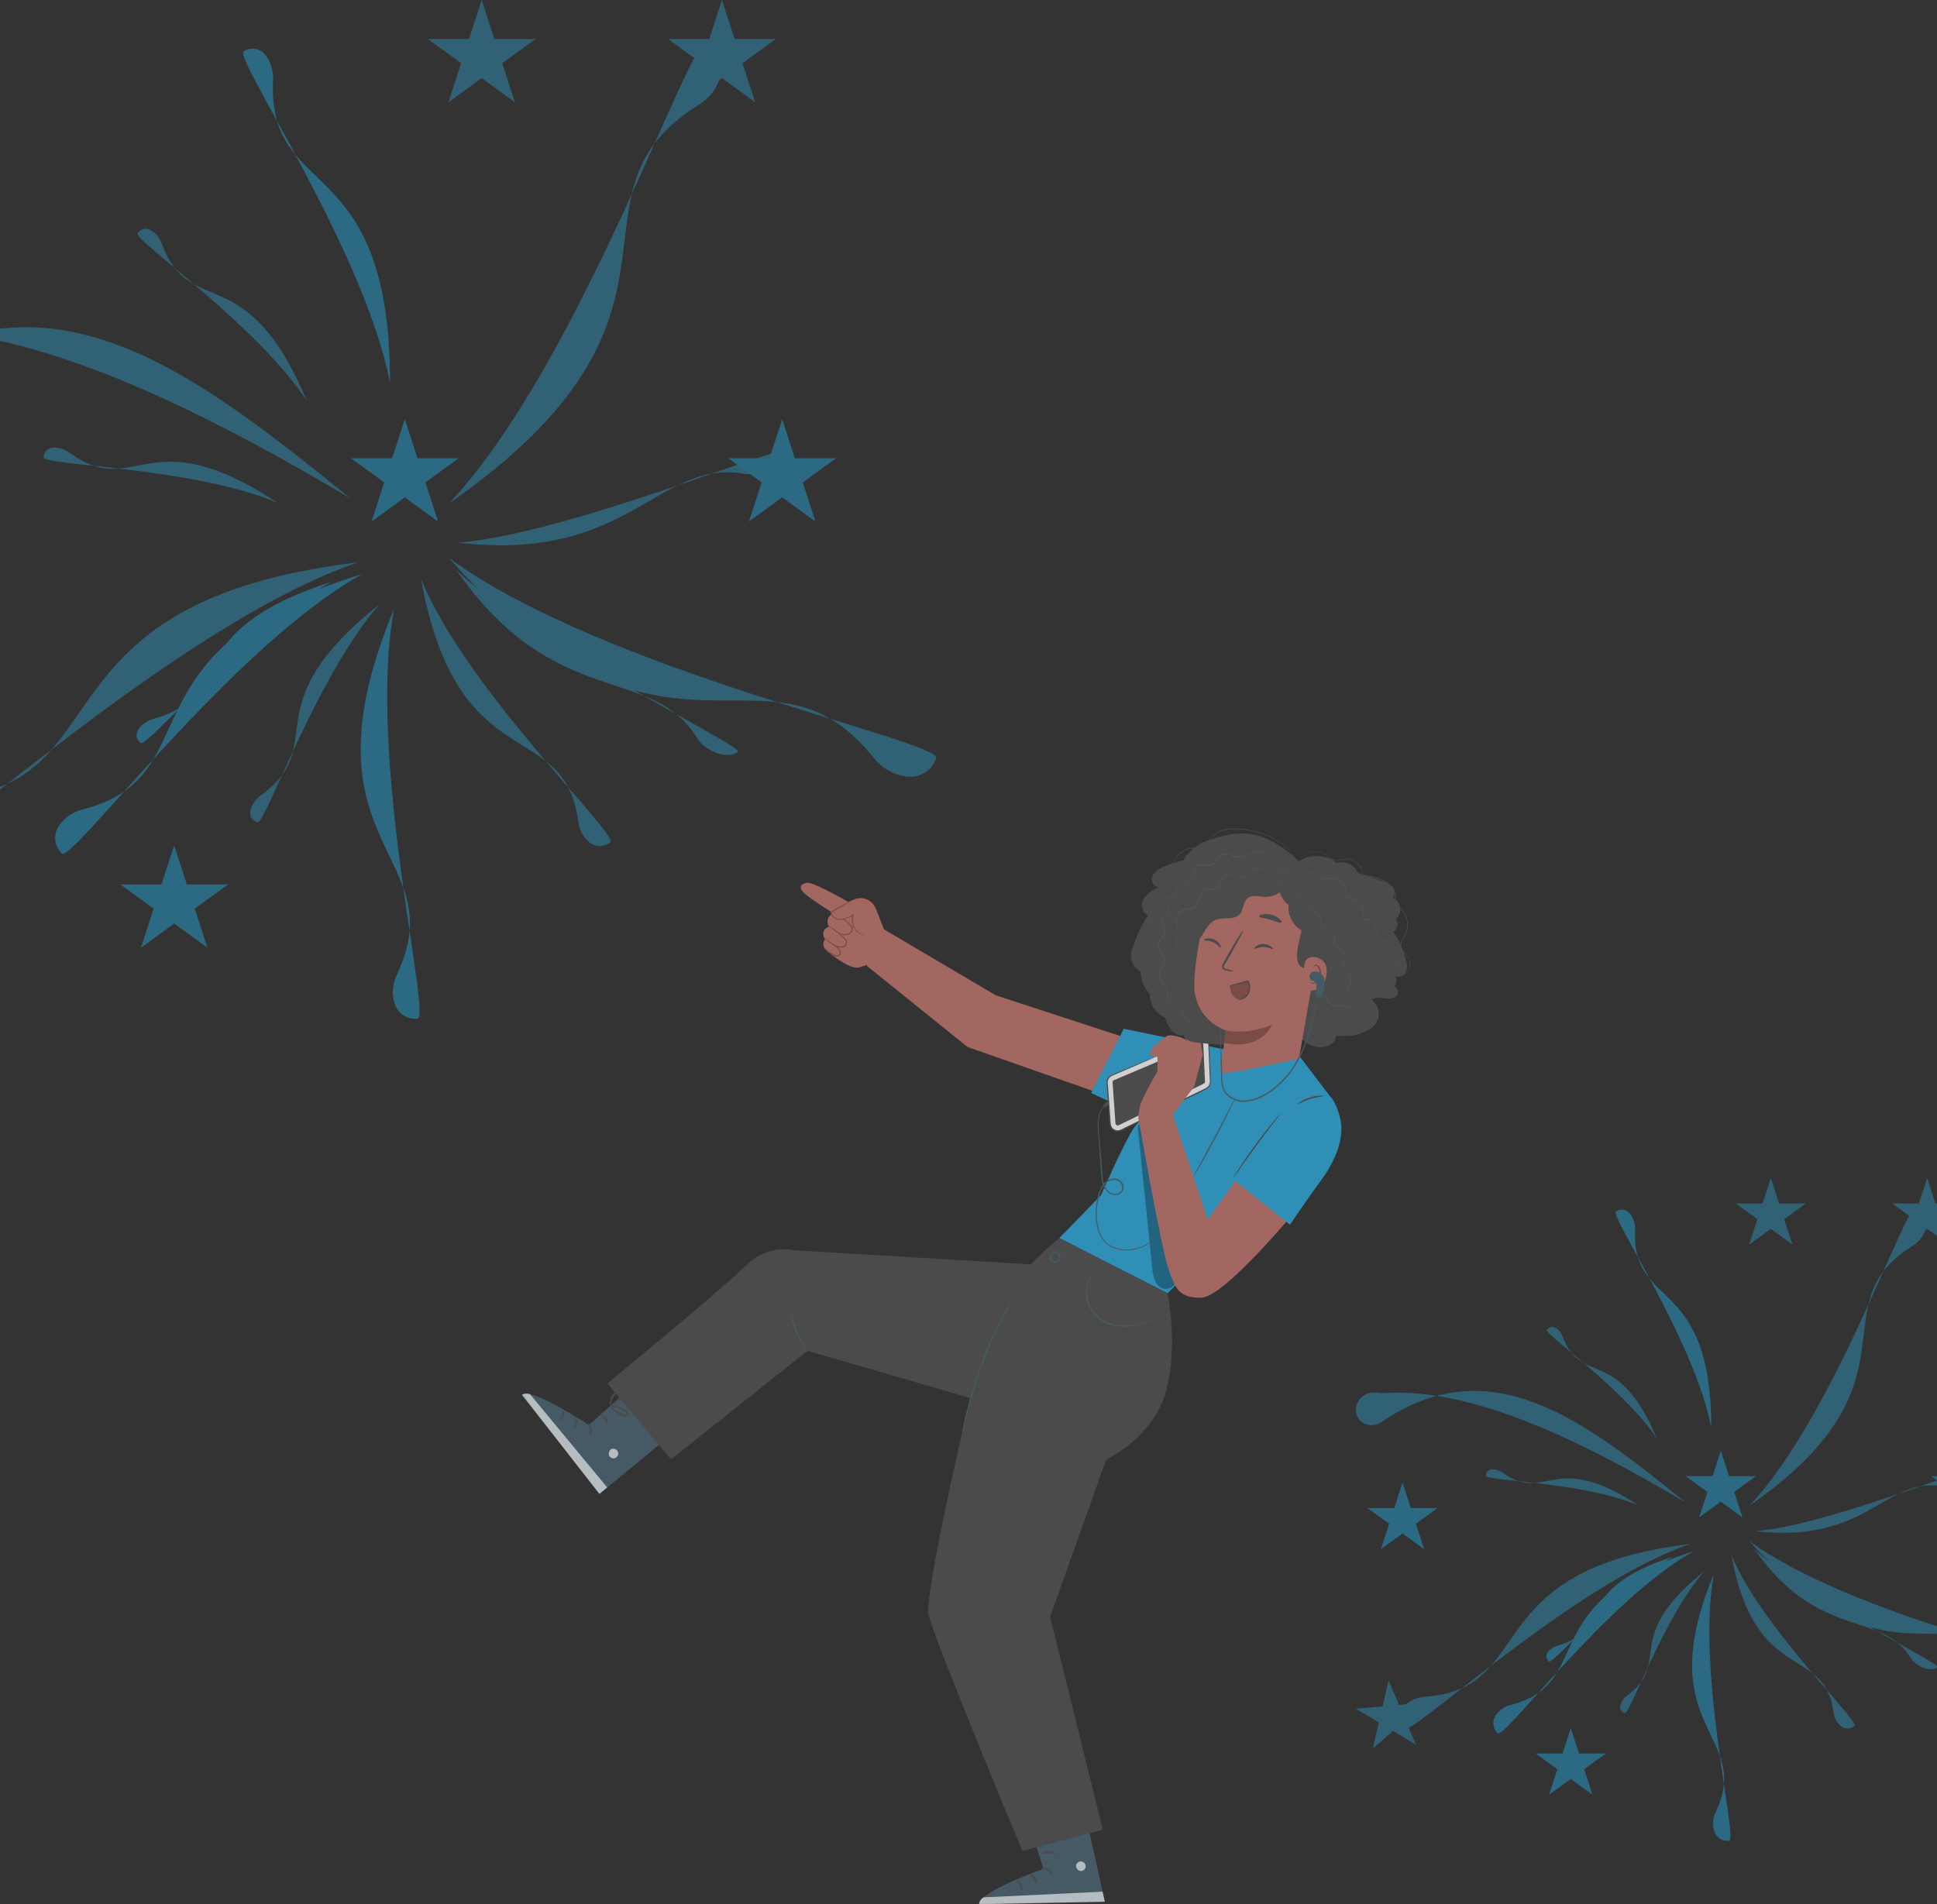<svg width="360" height="354" viewBox="0 0 360 354" fill="none" xmlns="http://www.w3.org/2000/svg">
<rect x="0" y="0" width="360" height="354" fill="#333333" stroke="none"/>
<g opacity="0.5">
<path d="M-28.72 64.67C-27.909 62.39 -25.644 61.044 -23.339 61.303C-22.378 61.41 -21.419 61.496 -20.453 61.439C3.616 60.024 33.429 73.805 65.165 92.679C36.112 69.171 9.522 48.375 -21.752 69.746C-23.985 71.272 -27.15 70.733 -28.45 68.36C-28.972 67.407 -29.16 66.264 -28.849 65.085C-28.812 64.947 -28.77 64.808 -28.72 64.67H-28.72V64.67V64.67Z" fill="#308FB7"/>
<path d="M131.813 8.283C133.797 9.547 134.613 11.953 133.952 14.098L133.877 14.339C133.214 16.492 131.771 18.301 129.859 19.491C102.49 36.53 134.177 58.335 83.524 93.531V93.531C108.053 67.284 128.228 6.502 131.293 7.992C131.469 8.078 131.643 8.174 131.813 8.283H131.813V8.283Z" fill="#308FB7"/>
<path d="M173.764 141.519C172.743 143.639 170.451 144.735 168.244 144.333L167.995 144.288C165.778 143.885 163.811 142.667 162.402 140.909C142.235 115.756 124.346 149.808 83.386 103.691H83.386C112.359 124.931 175.106 137.748 173.991 140.968C173.926 141.154 173.851 141.338 173.764 141.519V141.519H173.764V141.519Z" fill="#308FB7"/>
<path d="M136.903 139.947C135.853 140.53 134.159 140.448 132.791 139.816L132.637 139.745C131.264 139.11 130.202 138.221 129.601 137.248C121.005 123.321 103.158 132.358 84.798 105.959H84.798C99.849 120.313 138.463 138.808 137.151 139.787C137.076 139.844 136.993 139.897 136.903 139.947V139.947Z" fill="#308FB7"/>
<path d="M145.186 84.398C144.926 85.571 143.742 86.785 142.362 87.39L142.207 87.458C140.822 88.066 139.451 88.271 138.325 88.076C122.2 85.281 117.136 104.634 85.199 100.882H85.199C105.923 99.127 145.367 82.475 145.231 84.106C145.223 84.201 145.208 84.298 145.186 84.398H145.186Z" fill="#308FB7"/>
<path d="M-16.194 157.144C-17.352 155.096 -16.943 152.588 -15.352 151.006L-15.172 150.827C-13.576 149.238 -11.453 148.319 -9.205 148.165C22.959 145.975 5.222 111.843 66.471 104.555V104.555C32.49 116.209 -13.865 160.399 -15.872 157.645C-15.987 157.486 -16.095 157.319 -16.194 157.144V157.144V157.144Z" fill="#308FB7"/>
<path d="M113.159 156.776C111.969 157.569 110.442 157.411 109.427 156.487L109.312 156.382C108.292 155.455 107.656 154.175 107.476 152.79C104.908 132.969 85.023 145.235 78.254 107.609H78.254C86.597 128.197 115.031 155.212 113.448 156.557C113.357 156.635 113.261 156.708 113.159 156.776H113.159Z" fill="#308FB7"/>
<path d="M77.135 189.378C75.312 189.393 73.778 188.167 73.318 186.486L73.266 186.296C72.804 184.609 72.995 182.816 73.749 181.227C84.546 158.491 54.771 157.684 73.229 113.213H73.229C68.118 140.76 80.218 189.021 77.595 189.347C77.444 189.366 77.291 189.376 77.135 189.378H77.135Z" fill="#26A2D6"/>
<path d="M11.169 158.307C9.995 156.913 9.96 154.95 10.962 153.523L11.075 153.362C12.079 151.93 13.582 150.932 15.287 150.5C39.683 144.31 21.31 120.866 67.332 106.711V106.711C42.858 120.349 13.411 160.453 11.487 158.642C11.376 158.538 11.27 158.426 11.169 158.307H11.169Z" fill="#26A2D6"/>
<path d="M25.971 137.953C25.229 137.259 25.209 136.215 25.845 135.414L25.917 135.323C26.555 134.519 27.509 133.926 28.59 133.625C44.059 129.322 32.441 117.596 61.627 108.158C46.099 116.431 27.39 139.003 26.172 138.118C26.102 138.067 26.035 138.012 25.971 137.953V137.953Z" fill="#26A2D6"/>
<path d="M47.606 152.785C46.667 152.397 46.282 151.427 46.596 150.453L46.631 150.343C46.946 149.366 47.631 148.475 48.537 147.814C61.508 138.349 46.51 131.454 70.517 112.361C58.887 125.563 49.303 153.27 47.852 152.87C47.769 152.847 47.687 152.819 47.606 152.785V152.785Z" fill="#308FB7"/>
<path d="M89.522 0L91.881 7.261H99.516L93.339 11.748L95.698 19.009L89.522 14.522L83.346 19.009L85.705 11.748L79.528 7.261H87.163L89.522 0Z" fill="#308FB7"/>
<path d="M145.374 77.932L147.733 85.192H155.367L149.191 89.68L151.55 96.941L145.374 92.453L139.197 96.941L141.556 89.68L135.38 85.192H143.014L145.374 77.932Z" fill="#26A2D6"/>
<path d="M32.373 157.162L34.732 164.423H42.366L36.19 168.91L38.549 176.171L32.373 171.684L26.196 176.171L28.555 168.91L22.379 164.423H30.013L32.373 157.162Z" fill="#26A2D6"/>
<path d="M75.235 77.932L77.594 85.192H85.229L79.052 89.68L81.411 96.941L75.235 92.453L69.058 96.941L71.418 89.68L65.241 85.192H72.876L75.235 77.932Z" fill="#26A2D6"/>
<path d="M134.177 0L136.537 7.261H144.171L137.995 11.748L140.354 19.009L134.177 14.522L128.001 19.009L130.36 11.748L124.184 7.261H131.818L134.177 0Z" fill="#308FB7"/>
<path d="M45.623 9.353C47.001 8.675 48.548 9.133 49.425 10.361L49.523 10.499C50.404 11.732 50.822 13.291 50.748 14.886C49.698 37.711 72.527 27.508 72.49 71.181H72.49C67.718 46.437 43.398 10.775 45.284 9.547C45.392 9.476 45.506 9.411 45.623 9.353H45.623Z" fill="#26A2D6"/>
<path d="M25.715 43.185C26.325 42.423 27.327 42.318 28.145 42.856L28.237 42.917C29.059 43.456 29.701 44.313 30.072 45.314C35.381 59.643 45.768 47.648 57.052 74.572C47.924 60.516 24.813 44.618 25.571 43.389C25.615 43.319 25.663 43.251 25.715 43.185L25.715 43.185Z" fill="#308FB7"/>
<path d="M8.142 84.835C8.226 83.862 9 83.218 9.979 83.21L10.09 83.209C11.072 83.201 12.082 83.556 12.947 84.182C25.327 93.14 27.292 77.394 51.64 93.501C36.238 86.892 8.189 86.527 8.136 85.084C8.133 85.001 8.135 84.918 8.142 84.835H8.142Z" fill="#308FB7"/>
</g>
<g opacity="0.5">
<path d="M252.182 261.076C252.71 259.592 254.183 258.717 255.683 258.885C256.308 258.955 256.933 259.011 257.561 258.974C273.221 258.053 292.619 267.02 313.268 279.3C294.365 264.004 277.064 250.474 256.716 264.378C255.263 265.372 253.203 265.021 252.358 263.477C252.018 262.856 251.896 262.113 252.098 261.346C252.122 261.256 252.15 261.165 252.182 261.076L252.182 261.076Z" fill="#308FB7"/>
<path d="M356.631 224.388C357.922 225.211 358.453 226.777 358.023 228.172L357.974 228.329C357.543 229.73 356.604 230.907 355.36 231.681C337.552 242.767 358.17 256.954 325.213 279.854C341.172 262.777 354.299 223.23 356.293 224.199C356.408 224.255 356.521 224.318 356.631 224.388Z" fill="#308FB7"/>
<path d="M383.926 311.077C383.262 312.456 381.771 313.17 380.335 312.908L380.173 312.878C378.731 312.616 377.451 311.824 376.534 310.68C363.413 294.315 351.773 316.47 325.123 286.465H325.123C343.974 300.284 384.8 308.624 384.074 310.719C384.032 310.839 383.983 310.959 383.926 311.077L383.926 311.077Z" fill="#308FB7"/>
<path d="M359.943 310.055C359.259 310.435 358.157 310.381 357.267 309.97L357.167 309.924C356.274 309.511 355.582 308.932 355.192 308.299C349.599 299.238 337.987 305.118 326.041 287.941C335.834 297.281 360.957 309.314 360.104 309.951C360.055 309.988 360.001 310.023 359.943 310.055V310.055Z" fill="#308FB7"/>
<path d="M365.332 273.913C365.163 274.676 364.393 275.466 363.495 275.86L363.394 275.904C362.493 276.299 361.601 276.433 360.868 276.306C350.377 274.487 347.082 287.08 326.303 284.638C339.787 283.497 365.45 272.662 365.362 273.723C365.357 273.785 365.347 273.848 365.332 273.913Z" fill="#308FB7"/>
<path d="M260.332 321.244C259.579 319.911 259.845 318.28 260.88 317.25L260.997 317.134C262.036 316.1 263.417 315.502 264.879 315.402C285.807 313.977 274.267 291.769 314.117 287.027C292.008 294.61 261.848 323.362 260.542 321.57C260.467 321.467 260.397 321.358 260.332 321.244V321.244Z" fill="#308FB7"/>
<path d="M344.494 321.005C343.72 321.522 342.726 321.419 342.065 320.817L341.991 320.749C341.327 320.146 340.913 319.313 340.796 318.412C339.125 305.516 326.188 313.496 321.783 289.016C327.212 302.411 345.712 319.987 344.682 320.863C344.623 320.913 344.56 320.961 344.494 321.005L344.494 321.005Z" fill="#308FB7"/>
<path d="M321.056 342.216C319.87 342.226 318.872 341.428 318.573 340.335L318.539 340.211C318.238 339.113 318.362 337.946 318.853 336.913C325.877 322.12 306.505 321.595 318.514 292.66C315.189 310.583 323.061 341.984 321.355 342.196C321.257 342.208 321.157 342.215 321.056 342.216V342.216Z" fill="#26A2D6"/>
<path d="M278.136 322C277.372 321.093 277.349 319.816 278.001 318.887L278.075 318.783C278.728 317.851 279.706 317.202 280.815 316.921C296.688 312.893 284.734 297.64 314.678 288.43C298.754 297.303 279.595 323.396 278.343 322.218C278.27 322.15 278.202 322.077 278.136 322V322Z" fill="#26A2D6"/>
<path d="M287.767 308.756C287.284 308.305 287.271 307.626 287.685 307.105L287.732 307.046C288.147 306.523 288.768 306.137 289.471 305.941C299.536 303.141 291.977 295.512 310.966 289.371C300.863 294.754 288.69 309.44 287.898 308.864C287.852 308.831 287.808 308.795 287.767 308.756Z" fill="#26A2D6"/>
<path d="M301.843 318.407C301.232 318.154 300.981 317.523 301.185 316.889L301.208 316.818C301.413 316.182 301.859 315.603 302.448 315.172C310.887 309.014 301.129 304.528 316.749 292.105C309.182 300.695 302.947 318.722 302.003 318.462C301.948 318.447 301.895 318.429 301.843 318.407Z" fill="#308FB7"/>
<path d="M260.662 275.621L262.197 280.345H267.165L263.146 283.265L264.681 287.989L260.662 285.07L256.644 287.989L258.179 283.265L254.16 280.345H259.127L260.662 275.621Z" fill="#26A2D6"/>
<path d="M329.115 219L330.65 223.724H335.617L331.598 226.644L333.133 231.368L329.115 228.448L325.096 231.368L326.631 226.644L322.612 223.724H327.58L329.115 219Z" fill="#308FB7"/>
<path d="M365.453 269.705L366.988 274.429H371.956L367.937 277.349L369.472 282.073L365.453 279.153L361.435 282.073L362.97 277.349L358.951 274.429H363.918L365.453 269.705Z" fill="#26A2D6"/>
<path d="M291.931 321.256L293.466 325.98H298.433L294.415 328.9L295.95 333.624L291.931 330.704L287.912 333.624L289.447 328.9L285.429 325.98H290.396L291.931 321.256Z" fill="#26A2D6"/>
<path d="M319.819 269.705L321.354 274.429H326.321L322.302 277.349L323.837 282.073L319.819 279.153L315.8 282.073L317.335 277.349L313.316 274.429H318.284L319.819 269.705Z" fill="#26A2D6"/>
<path d="M358.169 219L359.704 223.724H364.672L360.653 226.644L362.188 231.368L358.169 228.448L354.151 231.368L355.686 226.644L351.667 223.724H356.634L358.169 219Z" fill="#308FB7"/>
<path d="M258.059 312.367L260.006 316.937L264.954 316.498L261.209 319.762L263.155 324.332L258.894 321.779L255.15 325.042L256.261 320.201L252 317.648L256.948 317.209L258.059 312.367Z" fill="#308FB7"/>
<path d="M300.553 225.085C301.449 224.644 302.456 224.942 303.026 225.741L303.091 225.831C303.663 226.633 303.936 227.647 303.888 228.685C303.205 243.536 318.058 236.897 318.033 265.313C314.929 249.214 299.105 226.011 300.332 225.211C300.403 225.165 300.477 225.123 300.553 225.085V225.085Z" fill="#26A2D6"/>
<path d="M287.6 247.097C287.997 246.601 288.648 246.533 289.181 246.883L289.241 246.922C289.775 247.274 290.193 247.831 290.434 248.482C293.889 257.805 300.647 250 307.989 267.519C302.05 258.373 287.013 248.03 287.506 247.23C287.534 247.184 287.566 247.14 287.6 247.097L287.6 247.097Z" fill="#308FB7"/>
<path d="M276.166 274.197C276.22 273.564 276.724 273.144 277.361 273.139L277.433 273.139C278.072 273.133 278.729 273.364 279.292 273.771C287.347 279.6 288.625 269.355 304.467 279.835C294.446 275.535 276.197 275.298 276.162 274.359C276.16 274.305 276.161 274.251 276.166 274.196V274.197Z" fill="#308FB7"/>
</g>
<path d="M208.823 192.791L185.054 185.022L162.681 171.814L161.122 179.568L179.824 194.634L204.339 203.236L208.823 192.791Z" fill="#A26760"/>
<path d="M150.068 164.102C151.215 163.959 157.71 167.702 157.71 167.702L158.583 167.28C158.957 167.096 159.365 166.99 159.781 166.969C160.198 166.948 160.614 167.013 161.004 167.16C161.395 167.306 161.751 167.531 162.05 167.821C162.35 168.111 162.587 168.459 162.747 168.844C163.788 171.348 164.925 174.506 164.925 174.506L161.457 179.254L159.934 179.762C158.614 180.417 155.872 178.512 154.064 177.111C152.256 175.709 153.333 174.623 153.333 174.623C152.287 172.8 154.054 172.282 154.054 172.282C153.18 170.637 154.831 169.743 154.831 169.743C154.831 169.743 150.591 167.118 149.443 166.011C148.296 164.904 148.935 164.244 150.068 164.102Z" fill="#A26760"/>
<path d="M154.104 172.215C154.467 172.541 154.851 172.843 155.252 173.119C155.449 173.273 155.656 173.414 155.872 173.541C156.131 173.675 156.411 173.768 156.699 173.815C157.022 173.884 157.357 173.872 157.674 173.779C157.848 173.72 158.007 173.626 158.141 173.501C158.276 173.377 158.383 173.226 158.456 173.058C158.52 172.876 158.531 172.678 158.487 172.49C158.441 172.316 158.358 172.155 158.243 172.017C158.032 171.778 157.801 171.557 157.552 171.357C157.147 171.012 156.718 170.696 156.268 170.413C155.964 170.226 155.651 170.057 155.328 169.905C155.214 169.838 155.091 169.789 154.963 169.758C154.963 169.788 155.445 170.042 156.186 170.55C156.618 170.847 157.032 171.169 157.425 171.515C157.659 171.71 157.877 171.924 158.075 172.155C158.177 172.266 158.248 172.402 158.28 172.549C158.312 172.696 158.304 172.849 158.258 172.992C158.195 173.131 158.104 173.256 157.991 173.359C157.879 173.461 157.747 173.541 157.603 173.592C157.32 173.676 157.02 173.69 156.73 173.632C156.46 173.591 156.199 173.511 155.953 173.394C155.74 173.277 155.534 173.146 155.338 173.003C154.947 172.71 154.535 172.446 154.104 172.215Z" fill="#7B4B45"/>
<path d="M153.196 174.312C153.196 174.312 153.278 174.424 153.455 174.596C153.633 174.769 153.892 175.003 154.237 175.272C154.646 175.593 155.104 175.847 155.593 176.023C155.889 176.136 156.207 176.181 156.522 176.155C156.705 176.15 156.882 176.092 157.031 175.987C157.181 175.883 157.297 175.736 157.364 175.567C157.432 175.397 157.448 175.212 157.411 175.033C157.374 174.854 157.286 174.69 157.157 174.561C156.962 174.322 156.745 174.102 156.507 173.906C156.124 173.567 155.724 173.249 155.309 172.951C154.953 172.697 154.654 172.504 154.445 172.382C154.342 172.309 154.227 172.252 154.105 172.215C154.105 172.215 154.537 172.535 155.217 173.073C155.557 173.337 155.954 173.667 156.375 174.053C156.6 174.242 156.806 174.453 156.989 174.683C157.086 174.79 157.153 174.92 157.184 175.06C157.215 175.201 157.209 175.347 157.167 175.485C157.105 175.614 157.009 175.725 156.891 175.806C156.773 175.887 156.635 175.936 156.492 175.947C156.208 175.974 155.921 175.936 155.654 175.835C155.181 175.673 154.734 175.442 154.329 175.15C153.628 174.647 153.222 174.287 153.196 174.312Z" fill="#7B4B45"/>
<path d="M153.13 176.13C153.303 176.427 153.533 176.688 153.805 176.897C154.088 177.141 154.396 177.354 154.724 177.532C154.92 177.644 155.128 177.732 155.344 177.796C155.472 177.833 155.607 177.839 155.737 177.813C155.868 177.788 155.991 177.731 156.095 177.649C156.193 177.551 156.259 177.427 156.287 177.291C156.315 177.156 156.303 177.016 156.253 176.887C156.167 176.674 156.041 176.479 155.882 176.313C155.628 176.038 155.34 175.798 155.024 175.597C154.752 175.396 154.467 175.212 154.171 175.049C154.39 175.311 154.649 175.537 154.938 175.719C155.228 175.93 155.496 176.172 155.735 176.44C155.872 176.588 155.98 176.76 156.055 176.948C156.085 177.034 156.091 177.126 156.074 177.216C156.056 177.305 156.014 177.388 155.953 177.456C155.874 177.517 155.782 177.558 155.684 177.577C155.586 177.595 155.485 177.59 155.39 177.562C155.19 177.503 154.998 177.423 154.816 177.324C154.493 177.162 154.187 176.97 153.902 176.75C153.409 176.405 153.16 176.105 153.13 176.13Z" fill="#7B4B45"/>
<path d="M158.583 167.279C157.359 167.904 155.587 168.894 154.485 169.63C154.582 170.448 155.501 170.976 156.303 170.951C157.125 170.858 157.909 170.554 158.578 170.067C158.447 170.478 158.404 170.911 158.45 171.34C158.496 171.768 158.632 172.182 158.847 172.556C159.063 172.929 159.354 173.253 159.702 173.507C160.05 173.762 160.447 173.941 160.868 174.033" fill="#A26760"/>
<path d="M160.869 174.033C160.413 173.882 159.987 173.653 159.609 173.357C159.197 173.018 158.883 172.574 158.7 172.073C158.472 171.436 158.458 170.743 158.66 170.097L158.741 169.844L158.512 169.981C157.903 170.402 157.21 170.69 156.481 170.824C155.598 170.956 154.643 170.397 154.552 169.62L154.506 169.712C155.654 168.95 156.684 168.371 157.411 167.95L158.253 167.442C158.358 167.39 158.457 167.327 158.548 167.254C158.435 167.284 158.326 167.326 158.223 167.381C158.02 167.477 157.715 167.625 157.35 167.818C156.608 168.209 155.567 168.767 154.394 169.524L154.349 169.554V169.615C154.383 169.844 154.469 170.062 154.6 170.253C154.731 170.444 154.904 170.603 155.105 170.717C155.523 170.972 156.016 171.076 156.502 171.011C157.255 170.871 157.968 170.57 158.594 170.128L158.441 170.011C158.233 170.699 158.258 171.436 158.512 172.108C158.724 172.634 159.075 173.093 159.528 173.434C159.814 173.66 160.139 173.832 160.488 173.941C160.608 173.996 160.737 174.027 160.869 174.033Z" fill="#7B4B45"/>
<path d="M190.497 336.4L193.92 347.414C193.92 347.414 182.099 351.603 182.073 353.827L205.33 353.533L201.303 335.207L190.497 336.4Z" fill="#455A64"/>
<g opacity="0.6">
<path d="M201.054 346.05C201.281 346.107 201.479 346.246 201.61 346.44C201.741 346.634 201.796 346.869 201.765 347.101C201.716 347.325 201.585 347.523 201.396 347.655C201.208 347.787 200.977 347.843 200.75 347.812C200.511 347.748 200.303 347.6 200.165 347.394C200.028 347.189 199.97 346.94 200.003 346.695C200.078 346.461 200.241 346.266 200.457 346.151C200.673 346.035 200.925 346.008 201.161 346.075" fill="white"/>
</g>
<g opacity="0.6">
<path d="M205.33 353.533L204.924 351.664L182.8 352.72C182.564 352.846 182.363 353.029 182.216 353.253C182.069 353.476 181.98 353.733 181.957 354L205.33 353.533Z" fill="white"/>
</g>
<path d="M193.539 347.317C193.539 347.429 194.118 347.454 194.692 347.789C195.266 348.124 195.59 348.586 195.707 348.535C195.824 348.485 195.611 347.84 194.905 347.444C194.199 347.048 193.509 347.215 193.539 347.317Z" fill="#4B4B4B"/>
<path d="M191.152 348.444C191.152 348.556 191.66 348.723 192.041 349.186C192.422 349.648 192.589 350.15 192.701 350.135C192.813 350.12 192.853 349.48 192.335 348.916C191.818 348.353 191.147 348.338 191.152 348.444Z" fill="#4B4B4B"/>
<path d="M189.914 351.431C190.02 351.431 190.147 350.877 189.827 350.268C189.507 349.659 188.959 349.445 188.918 349.542C188.878 349.638 189.218 349.953 189.477 350.456C189.736 350.958 189.802 351.426 189.914 351.431Z" fill="#4B4B4B"/>
<path d="M193.621 344.571C193.671 344.672 194.184 344.489 194.829 344.5C195.474 344.51 195.982 344.687 196.038 344.586C196.093 344.484 195.591 344.104 194.834 344.104C194.078 344.104 193.544 344.484 193.621 344.571Z" fill="#4B4B4B"/>
<path d="M193.442 342.153C193.828 342.241 194.231 342.22 194.605 342.092C195.021 341.995 195.423 341.848 195.804 341.655C196.027 341.539 196.244 341.41 196.454 341.269C196.58 341.189 196.693 341.09 196.789 340.975C196.853 340.887 196.888 340.781 196.888 340.673C196.888 340.564 196.853 340.458 196.789 340.371C196.728 340.295 196.65 340.235 196.562 340.194C196.474 340.154 196.378 340.134 196.281 340.137C196.133 340.139 195.988 340.167 195.849 340.218C195.604 340.29 195.366 340.386 195.138 340.503C194.754 340.699 194.403 340.954 194.097 341.259C193.59 341.767 193.422 342.219 193.463 342.239C193.503 342.26 193.762 341.904 194.29 341.467C194.6 341.211 194.941 340.996 195.306 340.828C195.52 340.732 195.74 340.652 195.966 340.589C196.21 340.513 196.418 340.503 196.474 340.589C196.53 340.675 196.504 340.645 196.474 340.716C196.405 340.8 196.323 340.873 196.23 340.929C196.038 341.069 195.838 341.198 195.631 341.315C195.279 341.516 194.91 341.686 194.529 341.823C194.16 341.908 193.797 342.018 193.442 342.153Z" fill="#4B4B4B"/>
<path d="M193.62 342.312C193.666 342.312 193.869 341.911 193.874 341.174C193.871 340.742 193.795 340.313 193.65 339.905C193.562 339.664 193.449 339.433 193.315 339.214C193.247 339.064 193.14 338.934 193.005 338.838C192.871 338.741 192.713 338.682 192.549 338.666C192.444 338.672 192.344 338.709 192.26 338.771C192.176 338.833 192.113 338.918 192.076 339.016C192.022 339.154 191.99 339.3 191.98 339.448C191.953 339.709 191.965 339.973 192.015 340.23C192.104 340.662 192.296 341.066 192.574 341.408C193.082 341.987 193.539 342.099 193.549 342.058C193.559 342.017 193.173 341.799 192.797 341.24C192.582 340.916 192.438 340.549 192.376 340.164C192.343 339.942 192.343 339.716 192.376 339.494C192.376 339.245 192.477 339.042 192.574 339.062C192.67 339.082 192.894 339.23 193 339.423C193.125 339.618 193.232 339.823 193.32 340.037C193.468 340.404 193.564 340.791 193.605 341.185C193.62 341.865 193.534 342.297 193.62 342.312Z" fill="#4B4B4B"/>
<path d="M118.373 256.918L109.441 264.926C109.441 264.926 98.991 257.974 97.198 259.289L111.416 277.712L125.842 265.824L118.373 256.918Z" fill="#455A64"/>
<g opacity="0.6">
<path d="M114.818 269.796C114.916 270.014 114.928 270.262 114.852 270.489C114.776 270.715 114.617 270.905 114.406 271.02C114.196 271.12 113.954 271.135 113.733 271.061C113.511 270.987 113.327 270.83 113.218 270.624C113.124 270.395 113.118 270.139 113.199 269.905C113.28 269.672 113.444 269.476 113.66 269.354C113.892 269.275 114.146 269.288 114.368 269.391C114.59 269.494 114.764 269.679 114.853 269.908" fill="white"/>
</g>
<g opacity="0.6">
<path d="M111.401 277.712L112.853 276.513L98.523 259.203C98.281 259.093 98.015 259.045 97.75 259.062C97.484 259.079 97.227 259.16 97 259.299L111.401 277.712Z" fill="white"/>
</g>
<path d="M109.288 264.55C109.207 264.626 109.527 265.093 109.608 265.758C109.69 266.423 109.507 266.956 109.608 267.007C109.71 267.058 110.116 266.499 109.999 265.707C109.883 264.915 109.355 264.463 109.288 264.55Z" fill="#4B4B4B"/>
<path d="M106.953 263.32C106.851 263.37 107.019 263.873 106.897 264.477C106.775 265.082 106.455 265.493 106.531 265.574C106.607 265.655 107.146 265.3 107.288 264.559C107.43 263.817 107.039 263.254 106.953 263.32Z" fill="#4B4B4B"/>
<path d="M103.824 264.123C103.87 264.219 104.408 263.975 104.698 263.356C104.987 262.736 104.84 262.168 104.738 262.188C104.637 262.208 104.591 262.696 104.342 263.204C104.094 263.711 103.743 264.031 103.824 264.123Z" fill="#4B4B4B"/>
<path d="M111.527 262.955C111.477 263.056 111.934 263.356 112.309 263.879C112.685 264.402 112.853 264.894 112.964 264.894C113.076 264.894 113.081 264.249 112.629 263.64C112.177 263.031 111.563 262.853 111.527 262.955Z" fill="#4B4B4B"/>
<path d="M113.361 261.371C113.325 261.401 113.559 261.792 114.107 262.264C114.435 262.539 114.794 262.772 115.178 262.96C115.405 263.074 115.639 263.17 115.879 263.25C116.019 263.303 116.166 263.335 116.316 263.346C116.427 263.351 116.537 263.32 116.629 263.257C116.721 263.193 116.789 263.102 116.824 262.996C116.848 262.901 116.85 262.802 116.828 262.707C116.807 262.612 116.764 262.523 116.702 262.447C116.608 262.334 116.499 262.235 116.377 262.153C116.172 261.998 115.953 261.864 115.722 261.752C115.334 261.565 114.919 261.44 114.493 261.381C114.107 261.288 113.701 261.314 113.33 261.457C113.33 261.523 113.772 261.498 114.442 261.655C114.829 261.747 115.203 261.889 115.554 262.077C115.761 262.188 115.958 262.317 116.143 262.462C116.351 262.61 116.483 262.767 116.443 262.889C116.443 262.93 116.412 262.945 116.326 262.95C116.217 262.94 116.109 262.916 116.006 262.879C115.78 262.809 115.558 262.726 115.341 262.63C114.973 262.467 114.621 262.27 114.29 262.041C113.711 261.65 113.391 261.33 113.361 261.371Z" fill="#4B4B4B"/>
<path d="M113.33 261.59C113.33 261.636 113.797 261.544 114.392 261.108C114.736 260.847 115.033 260.529 115.27 260.168C115.41 259.954 115.527 259.726 115.62 259.488C115.703 259.344 115.746 259.181 115.746 259.015C115.746 258.85 115.703 258.687 115.62 258.543C115.552 258.465 115.462 258.408 115.363 258.378C115.263 258.349 115.157 258.348 115.057 258.376C114.915 258.417 114.78 258.478 114.656 258.558C114.429 258.696 114.225 258.867 114.051 259.066C113.757 259.393 113.548 259.787 113.442 260.214C113.375 260.404 113.346 260.606 113.357 260.807C113.369 261.008 113.42 261.205 113.508 261.387C113.552 261.019 113.619 260.654 113.711 260.295C113.842 259.928 114.048 259.593 114.315 259.31C114.465 259.15 114.636 259.012 114.823 258.899C115.036 258.767 115.25 258.711 115.29 258.797C115.325 258.887 115.34 258.984 115.334 259.08C115.328 259.177 115.301 259.271 115.255 259.356C115.174 259.573 115.074 259.782 114.955 259.98C114.75 260.32 114.499 260.629 114.209 260.899C113.706 261.372 113.305 261.534 113.33 261.59Z" fill="#4B4B4B"/>
<path d="M225.001 196.883C224.899 197.299 212.596 206.977 210.783 209.603C208.97 212.228 204.629 222.19 204.629 222.19L196.875 230.168L217.003 240.409L243.271 214.579L247.445 204.134L241.448 196.248L228.342 194.141L225.001 196.883Z" fill="#308FB7"/>
<path d="M227.271 195.035L208.849 191.242L202.791 203.195L219.923 211.056L227.271 195.035Z" fill="#308FB7"/>
<g opacity="0.3">
<path d="M218.689 235.291C217.354 225.916 215.274 216.662 212.469 207.617L211.453 209.466L214.134 235.606C214.168 236.539 214.394 237.456 214.799 238.297C214.963 238.722 215.264 239.08 215.655 239.313C216.047 239.546 216.505 239.641 216.957 239.583C217.408 239.524 217.827 239.316 218.146 238.99C218.465 238.665 218.665 238.242 218.714 237.789C218.865 236.963 218.856 236.115 218.689 235.291Z" fill="black"/>
</g>
<path d="M112.884 257.172C112.884 257.172 131.306 242.151 139.126 234.829C140.243 233.79 141.591 233.03 143.059 232.612C144.527 232.195 146.073 232.131 147.57 232.427L192.3 235.088L181.566 260.254L150.084 251.114L124.695 271.303L112.884 257.172Z" fill="#4B4B4B"/>
<path d="M196.89 230.188C196.504 230.314 183.688 241.166 183.18 247.736C183.18 247.736 171.557 295.523 172.593 300.2C173.629 304.877 190.025 344.103 190.025 344.103L204.959 340.137L195.174 300.556L205.588 271.333C205.588 271.333 214.352 267.184 216.688 258.74C219.024 250.296 217.013 240.429 217.013 240.429L196.89 230.188Z" fill="#4B4B4B"/>
<path d="M188.628 241.059C188.599 241.147 188.556 241.231 188.501 241.307C188.395 241.49 188.263 241.719 188.095 241.998C187.735 242.587 187.237 243.455 186.643 244.537C186.049 245.618 185.384 246.934 184.703 248.421C184.023 249.909 183.342 251.57 182.672 253.342C181.377 256.896 180.453 260.187 179.818 262.578C179.509 263.746 179.26 264.706 179.077 265.412C178.991 265.727 178.925 265.98 178.869 266.184C178.852 266.276 178.821 266.365 178.777 266.448C178.778 266.355 178.792 266.262 178.818 266.173C178.859 265.965 178.909 265.706 178.975 265.391C179.118 264.711 179.341 263.736 179.635 262.533C180.403 259.388 181.342 256.287 182.449 253.245C183.104 251.468 183.799 249.803 184.48 248.315C185.16 246.827 185.861 245.517 186.475 244.44C187.09 243.364 187.613 242.506 187.999 241.932L188.445 241.272C188.498 241.194 188.56 241.123 188.628 241.059Z" fill="#455A64"/>
<path d="M150.159 251.388C149.881 251.122 149.641 250.818 149.448 250.484C148.931 249.713 148.481 248.9 148.102 248.052C147.719 247.208 147.406 246.333 147.168 245.437C147.048 245.071 146.978 244.69 146.96 244.305C147.041 244.305 147.468 245.991 148.341 247.945C149.215 249.9 150.23 251.343 150.159 251.388Z" fill="#455A64"/>
<path d="M214.439 245.26C214.206 245.395 213.962 245.509 213.708 245.6C213.027 245.877 212.328 246.108 211.616 246.29C210.555 246.568 209.457 246.681 208.361 246.625C207.005 246.566 205.689 246.147 204.548 245.412C203.414 244.647 202.565 243.53 202.131 242.233C201.837 241.356 201.748 240.422 201.871 239.505C201.995 238.588 202.326 237.711 202.842 236.942C202.952 236.775 203.076 236.617 203.212 236.47C203.304 236.368 203.354 236.318 203.36 236.323C203.365 236.328 203.197 236.556 202.928 236.998C202.556 237.626 202.293 238.313 202.151 239.029C201.937 240.079 202.011 241.166 202.364 242.177C202.789 243.42 203.607 244.489 204.695 245.224C205.8 245.933 207.07 246.344 208.381 246.417C209.454 246.477 210.53 246.383 211.575 246.138C212.286 245.977 212.986 245.776 213.673 245.534C213.92 245.421 214.176 245.329 214.439 245.26Z" fill="#455A64"/>
<path d="M195.819 232.498C195.819 232.498 195.916 232.467 196.083 232.498C196.327 232.555 196.55 232.682 196.723 232.864C196.858 233 196.955 233.169 197.005 233.354C197.055 233.539 197.055 233.734 197.007 233.92C196.957 234.146 196.836 234.351 196.662 234.504C196.565 234.588 196.452 234.651 196.33 234.688C196.207 234.726 196.078 234.737 195.951 234.722C195.696 234.696 195.46 234.574 195.291 234.382C195.213 234.29 195.156 234.183 195.124 234.067C195.091 233.952 195.084 233.83 195.103 233.712C195.138 233.524 195.216 233.347 195.332 233.196C195.447 233.044 195.597 232.922 195.768 232.838C195.984 232.729 196.218 232.658 196.459 232.63C196.626 232.63 196.718 232.63 196.723 232.63C196.728 232.63 196.352 232.726 195.86 233.006C195.726 233.085 195.611 233.192 195.523 233.32C195.436 233.448 195.377 233.594 195.352 233.747C195.344 233.836 195.353 233.926 195.381 234.011C195.409 234.095 195.453 234.174 195.512 234.241C195.571 234.308 195.643 234.362 195.724 234.4C195.805 234.439 195.892 234.46 195.982 234.463C196.165 234.477 196.346 234.424 196.493 234.313C196.64 234.203 196.741 234.043 196.779 233.864C196.822 233.714 196.827 233.555 196.793 233.403C196.759 233.25 196.688 233.109 196.586 232.99C196.372 232.769 196.109 232.601 195.819 232.498Z" fill="#455A64"/>
<path d="M215.584 196.632L215.584 196.632L215.595 196.628L222.841 193.358L222.842 193.357C222.978 193.295 223.128 193.268 223.278 193.277C223.427 193.287 223.572 193.332 223.7 193.411C223.828 193.489 223.934 193.598 224.01 193.727C224.086 193.857 224.13 194.003 224.136 194.152L224.136 194.154L224.451 201.033C224.451 201.033 224.451 201.033 224.451 201.033C224.459 201.213 224.414 201.391 224.322 201.545C224.231 201.699 224.096 201.824 223.934 201.902L223.934 201.903L208.13 209.634C207.995 209.697 207.847 209.727 207.698 209.721C207.548 209.714 207.402 209.672 207.272 209.596L207.022 210.029L207.272 209.596C207.143 209.521 207.033 209.416 206.953 209.289C206.874 209.162 206.826 209.019 206.814 208.87C206.814 208.869 206.813 208.868 206.813 208.868L206.281 201.256L206.281 201.255C206.267 201.064 206.314 200.874 206.413 200.711C206.513 200.547 206.661 200.419 206.836 200.344C206.836 200.344 206.837 200.344 206.837 200.343L215.584 196.632Z" fill="#4B4B4B" stroke="#D0D0D0"/>
<path d="M215.388 196.172C215.388 196.172 215.429 196.142 215.52 196.096L215.917 195.903L217.44 195.182L219.892 194.06L221.416 193.359L222.254 192.978C222.547 192.81 222.876 192.714 223.213 192.699C223.587 192.703 223.946 192.845 224.223 193.097C224.499 193.349 224.673 193.693 224.711 194.065C224.747 194.791 224.787 195.543 224.823 196.32C224.859 197.097 224.899 197.904 224.94 198.732L225.001 199.991L225.031 200.636C225.052 200.86 225.052 201.087 225.031 201.311C224.999 201.551 224.909 201.78 224.771 201.979C224.632 202.178 224.448 202.34 224.234 202.454L223.071 203.058L220.532 204.292L215.236 206.887L209.93 209.476L208.66 210.096C208.446 210.219 208.212 210.306 207.97 210.355C207.721 210.395 207.465 210.37 207.228 210.284C206.996 210.205 206.786 210.072 206.617 209.895C206.447 209.718 206.322 209.503 206.254 209.268C206.201 209.041 206.172 208.81 206.167 208.577L206.121 207.922C206.005 206.176 205.893 204.515 205.786 202.956C205.763 202.57 205.737 202.19 205.71 201.814C205.71 201.626 205.685 201.438 205.675 201.25C205.668 201.054 205.701 200.859 205.771 200.676C205.908 200.318 206.174 200.024 206.518 199.854L207.457 199.453L213.246 197.036L214.83 196.396L215.241 196.233C215.288 196.211 215.337 196.195 215.388 196.188L215.251 196.259L214.85 196.442L213.291 197.132L207.528 199.625L206.604 200.026C206.307 200.177 206.078 200.435 205.964 200.748C205.869 201.09 205.853 201.449 205.918 201.799C205.949 202.174 205.974 202.555 206.005 202.941C206.116 204.495 206.238 206.155 206.365 207.902C206.365 208.12 206.396 208.339 206.416 208.562C206.417 208.776 206.442 208.989 206.492 209.197C206.549 209.397 206.653 209.58 206.796 209.731C206.94 209.881 207.118 209.994 207.315 210.06C207.513 210.132 207.726 210.151 207.934 210.116C208.149 210.071 208.354 209.992 208.544 209.882L209.818 209.258L215.119 206.663L220.421 204.073L222.959 202.845L224.178 202.251C224.358 202.155 224.512 202.018 224.628 201.851C224.745 201.684 224.82 201.492 224.848 201.291C224.864 201.081 224.864 200.871 224.848 200.661L224.818 200.021C224.818 199.595 224.782 199.173 224.762 198.757C224.732 197.929 224.696 197.127 224.661 196.345C224.625 195.563 224.594 194.822 224.564 194.101C224.532 193.777 224.382 193.477 224.144 193.256C223.905 193.035 223.594 192.909 223.269 192.902C222.958 192.914 222.655 193.001 222.386 193.156L221.543 193.527L220.019 194.207L217.486 195.279L215.962 195.954L215.551 196.122L215.388 196.172Z" fill="#4B4B4B"/>
<path d="M211.555 208.054C211.57 207.26 211.668 206.47 211.849 205.698C212.174 204.174 215.129 199.147 215.129 199.147V196.512L213.743 196.182C213.743 196.182 213.713 194.658 214.87 194.328C214.87 194.328 215.835 192.912 216.541 193.044C216.541 193.044 216.475 192.14 218.532 192.592C220.588 193.044 220.974 193.876 220.974 193.876L220.243 192.993C220.16 192.893 220.108 192.772 220.09 192.644C220.073 192.516 220.092 192.385 220.144 192.267C220.197 192.149 220.282 192.048 220.389 191.975C220.496 191.902 220.621 191.861 220.751 191.855C220.831 191.845 220.914 191.856 220.989 191.886C221.182 192.013 223.112 193.409 223.112 193.409L223.498 196.172L221.974 201.95L217.978 207.221L217.668 210.471L211.575 208.033" fill="#A26760"/>
<path d="M211.581 207.872C211.581 207.872 215.679 231.382 217.065 235.536C218.451 239.689 219.096 241.243 223.204 241.253C227.774 241.253 242.688 222.831 242.688 222.831L232.842 214.889L224.479 226.746L217.954 207.217L211.581 207.872Z" fill="#A26760"/>
<path d="M247.246 203.859C247.246 203.859 248.262 204.733 249.039 207.718C250.024 211.527 248.105 215.924 245.611 219.296C243.489 222.17 239.741 227.669 239.741 227.669L229.129 219.194C229.129 219.194 234.714 211.791 235.923 210.273C238.919 206.556 247.246 203.859 247.246 203.859Z" fill="#308FB7"/>
<path d="M215.632 228.131C215.63 228.174 215.622 228.217 215.607 228.258C215.582 228.354 215.546 228.476 215.511 228.623C215.352 229.083 215.122 229.514 214.83 229.903C214.365 230.516 213.786 231.034 213.124 231.426C212.242 231.943 211.261 232.27 210.245 232.386C209.006 232.541 207.749 232.348 206.614 231.828C205.981 231.528 205.426 231.085 204.994 230.533C204.547 229.946 204.217 229.279 204.02 228.568C203.615 227.048 203.522 225.463 203.745 223.906C203.85 223.083 204.04 222.273 204.314 221.489C204.574 220.649 205.111 219.923 205.837 219.428C206.222 219.191 206.665 219.066 207.117 219.067C207.576 219.069 208.015 219.251 208.341 219.575C208.501 219.731 208.629 219.919 208.716 220.125C208.804 220.332 208.848 220.554 208.849 220.778C208.839 221.003 208.775 221.223 208.662 221.417C208.548 221.612 208.389 221.776 208.199 221.895C207.831 222.126 207.395 222.221 206.965 222.165C206.551 222.098 206.166 221.911 205.858 221.626C205.29 221.072 204.922 220.345 204.812 219.56C204.68 218.813 204.654 218.092 204.593 217.396C204.532 216.701 204.492 216.015 204.441 215.365C204.339 214.05 204.248 212.826 204.167 211.709C204.063 210.697 204.019 209.68 204.035 208.663C204.05 207.889 204.234 207.129 204.573 206.434C204.792 205.997 205.1 205.611 205.477 205.301C205.607 205.195 205.75 205.106 205.903 205.037C205.903 205.037 205.761 205.129 205.512 205.347C205.158 205.679 204.878 206.082 204.69 206.53C204.366 207.215 204.192 207.961 204.182 208.719C204.183 209.723 204.24 210.727 204.355 211.725C204.446 212.842 204.548 214.065 204.659 215.375C204.71 216.036 204.766 216.711 204.827 217.407C204.888 218.102 204.918 218.833 205.05 219.544C205.154 220.276 205.496 220.953 206.025 221.469C206.293 221.721 206.632 221.885 206.995 221.941C207.365 221.987 207.74 221.904 208.056 221.708C208.208 221.609 208.333 221.475 208.421 221.318C208.51 221.161 208.559 220.984 208.564 220.804C208.563 220.614 208.524 220.426 208.449 220.252C208.374 220.077 208.265 219.919 208.127 219.788C207.828 219.529 207.45 219.377 207.054 219.358C206.658 219.339 206.267 219.453 205.944 219.681C205.262 220.139 204.76 220.819 204.522 221.606C204.256 222.372 204.067 223.163 203.959 223.967C203.739 225.492 203.825 227.046 204.212 228.537C204.398 229.221 204.711 229.864 205.137 230.431C205.541 230.957 206.063 231.381 206.66 231.67C207.757 232.18 208.972 232.378 210.174 232.244C211.168 232.142 212.13 231.832 212.997 231.335C213.652 230.96 214.229 230.464 214.698 229.873C215.11 229.352 215.426 228.762 215.632 228.131Z" fill="#455A64"/>
<path d="M206.016 204.656L205.076 205.327L205.203 205.946L206.076 205.504L206.016 204.656Z" fill="#4B4B4B"/>
<path d="M237.918 207.084C237.831 207.258 237.722 207.42 237.593 207.566L236.629 208.831C235.811 209.892 234.689 211.37 233.48 213.01C232.272 214.65 231.206 216.173 230.434 217.27L229.52 218.565C229.417 218.732 229.296 218.887 229.159 219.027C229.23 218.847 229.322 218.677 229.433 218.519C229.626 218.199 229.941 217.737 230.281 217.174C231.013 216.051 232.054 214.518 233.267 212.868C234.481 211.217 235.628 209.76 236.481 208.724C236.908 208.216 237.263 207.795 237.497 207.516C237.621 207.356 237.762 207.212 237.918 207.084Z" fill="#4B4B4B"/>
<path d="M246.231 203.734C245.323 203.863 244.423 204.043 243.535 204.272C242.669 204.587 241.822 204.95 240.996 205.359C241.69 204.72 242.531 204.261 243.444 204.023C244.336 203.702 245.292 203.603 246.231 203.734Z" fill="#4B4B4B"/>
<path d="M241.524 160.114C243.393 158.443 247.506 159.154 248.359 160.469C249.129 160.198 249.974 160.235 250.718 160.572C251.461 160.909 252.046 161.519 252.35 162.277L256.656 163.698C257.413 163.877 258.113 164.246 258.687 164.77C259.195 165.339 259.383 166.293 258.845 166.867C260.368 167.431 260.724 169.807 259.454 170.802C259.584 170.991 259.675 171.203 259.72 171.428C259.765 171.652 259.764 171.884 259.716 172.108C259.668 172.332 259.576 172.543 259.443 172.73C259.311 172.917 259.142 173.075 258.946 173.194C260.011 174.783 260.797 176.541 261.272 178.394C261.547 179.151 261.547 179.982 261.272 180.74C260.917 181.456 259.886 181.867 259.287 181.334C259.47 181.663 259.556 182.037 259.533 182.413C259.511 182.79 259.381 183.151 259.16 183.456C259.901 183.548 260.003 184.726 259.439 185.213C258.875 185.701 258.032 185.67 257.286 185.579C256.539 185.487 255.737 185.36 255.082 185.721C255.078 185.814 255.093 185.907 255.126 185.995C255.159 186.082 255.21 186.162 255.275 186.229C255.855 186.768 256.204 187.511 256.251 188.301C256.297 189.092 256.037 189.87 255.524 190.474L255.245 190.794C254.737 191.362 253.625 191.809 252.924 192.088C251.147 192.789 250.157 192.52 248.247 192.596C248.633 193.861 245.302 196.232 242.078 193.226C235.637 194.371 229.064 194.576 222.564 193.835C221.548 193.734 220.309 193.465 219.949 192.49C219.514 192.53 219.077 192.458 218.678 192.28C218.28 192.102 217.934 191.825 217.674 191.474C217.16 190.771 216.768 189.987 216.516 189.153C215.652 188.802 214.918 188.191 214.416 187.406C213.913 186.62 213.666 185.698 213.708 184.766C213.155 184.226 212.72 183.577 212.431 182.861C212.142 182.144 212.004 181.375 212.028 180.602C211.624 180.406 211.266 180.13 210.974 179.789C210.682 179.449 210.463 179.052 210.33 178.624C210.198 178.195 210.155 177.744 210.204 177.298C210.253 176.853 210.393 176.422 210.616 176.032C211.213 173.94 212.152 171.96 213.393 170.173C212.241 169.792 211.962 168.142 212.561 167.096C213.16 166.05 214.313 165.44 215.399 164.897C214.49 165.039 213.835 163.851 214.14 162.983C214.445 162.114 215.308 161.586 216.141 161.195C217.364 160.626 218.651 160.207 219.974 159.946C220.558 158.423 222.726 156.869 224.255 156.331C230.419 154.162 234.614 153.888 241.519 160.154" fill="#4B4B4B"/>
<path d="M241.413 196.838L246.089 170.022C246.195 169.432 246.075 168.823 245.753 168.317C245.432 167.811 244.932 167.445 244.353 167.29L232.293 162.136C228.337 161.08 224.884 165.609 223.996 169.605C223.006 174.043 221.965 179.507 221.965 182.935C221.897 184.818 222.435 186.673 223.501 188.227C224.567 189.782 226.104 190.952 227.885 191.567L227.215 196.056C227.215 196.056 226.073 199.503 227.54 199.488C229.5 199.463 241.397 196.848 241.397 196.848" fill="#A26760"/>
<path d="M223.747 174.765C223.797 174.917 224.605 174.765 225.458 175.151C226.311 175.537 226.732 176.263 226.874 176.202C226.94 176.202 226.93 175.943 226.748 175.618C226.497 175.191 226.121 174.853 225.671 174.648C225.229 174.441 224.733 174.38 224.254 174.475C223.899 174.541 223.721 174.699 223.747 174.765Z" fill="#4B4B4B"/>
<path d="M233.136 176.354C233.237 176.47 233.918 176.003 234.857 176.039C235.796 176.074 236.467 176.546 236.573 176.46C236.68 176.374 236.522 176.201 236.228 175.952C235.834 175.654 235.356 175.487 234.862 175.475C234.373 175.453 233.89 175.59 233.486 175.866C233.186 176.095 233.085 176.298 233.136 176.354Z" fill="#4B4B4B"/>
<path d="M229.383 180.634C228.917 180.402 228.424 180.232 227.915 180.126C227.682 180.065 227.463 179.984 227.453 179.816C227.469 179.566 227.563 179.328 227.722 179.136C228.032 178.597 228.362 178.034 228.707 177.445C230.083 175.028 231.119 173.022 231.023 172.966C230.926 172.91 229.728 174.83 228.352 177.247C228.017 177.841 227.697 178.409 227.392 178.958C227.197 179.219 227.102 179.541 227.123 179.867C227.143 179.956 227.184 180.039 227.242 180.11C227.3 180.18 227.374 180.236 227.458 180.273C227.585 180.33 227.718 180.371 227.854 180.395C228.352 180.537 228.865 180.618 229.383 180.634Z" fill="#4B4B4B"/>
<path d="M227.901 191.556C227.901 191.556 231.491 192.5 236.401 190.51C236.401 190.51 234.527 195.354 227.556 193.881L227.901 191.556Z" fill="#7B4B45"/>
<path d="M234.025 170.372C234.08 170.636 235.04 170.662 236.091 170.967C237.142 171.271 237.995 171.703 238.178 171.5C238.26 171.403 238.143 171.144 237.823 170.84C237.396 170.467 236.89 170.196 236.342 170.047C235.795 169.898 235.221 169.876 234.664 169.981C234.243 170.078 234.004 170.245 234.025 170.372Z" fill="#4B4B4B"/>
<path d="M225.565 169.504C225.697 169.743 226.372 169.621 227.139 169.732C227.905 169.844 228.54 170.098 228.723 169.9C228.804 169.803 228.723 169.575 228.484 169.331C228.139 169.035 227.714 168.847 227.263 168.79C226.812 168.733 226.353 168.81 225.945 169.011C225.636 169.184 225.509 169.387 225.565 169.504Z" fill="#4B4B4B"/>
<path d="M220.593 172.51C220.741 171.442 221.252 170.457 222.041 169.722C222.521 169.39 222.983 169.035 223.427 168.656C224.3 167.736 224.351 166.34 224.808 165.162C225.113 164.403 225.594 163.727 226.212 163.191C226.83 162.655 227.568 162.274 228.362 162.08C229.683 161.765 231.115 161.988 232.374 161.491C233.308 161.12 234.065 160.389 235.019 160.074C236.873 159.465 238.818 160.582 240.377 161.78C240.559 163.141 239.59 164.192 238.66 165.203C238.192 165.708 237.619 166.106 236.982 166.369C236.344 166.632 235.658 166.754 234.969 166.726C233.907 166.675 232.699 166.294 231.871 166.965C231.044 167.635 231.15 169.102 230.404 169.94C229.343 171.139 227.306 170.407 225.834 171.057C224.706 171.565 224.117 172.779 223.457 173.825C222.797 174.871 221.751 175.922 220.527 175.729C220.426 174.657 220.448 173.577 220.593 172.51Z" fill="#4B4B4B"/>
<path d="M237.462 163.877C240.564 164.179 243.579 165.079 246.338 166.528C247.197 166.891 247.919 167.517 248.4 168.315C248.695 169.08 248.767 169.913 248.608 170.717C248.293 173.256 246.927 176.231 245.699 178.465L242.322 179.989C239.95 179.141 241.54 175.058 241.895 172.966C241.092 172.483 240.44 171.784 240.013 170.95C239.586 170.115 239.401 169.178 239.478 168.244C238.838 167.712 238.325 167.044 237.976 166.289C237.627 165.533 237.452 164.709 237.462 163.877Z" fill="#4B4B4B"/>
<path d="M242.468 179.111C242.727 177.674 244.535 177.588 245.698 178.476C246.333 178.984 246.759 179.832 246.5 181.36C245.804 185.423 241.854 183.899 241.869 183.777C241.884 183.656 242.164 180.802 242.468 179.111Z" fill="#A26760"/>
<path d="M243.383 182.457C243.383 182.457 243.444 182.518 243.555 182.594C243.707 182.688 243.887 182.724 244.063 182.696C244.52 182.609 244.998 181.99 245.145 181.259C245.216 180.911 245.207 180.552 245.119 180.208C245.104 180.074 245.055 179.946 244.978 179.835C244.901 179.724 244.798 179.634 244.678 179.573C244.6 179.537 244.512 179.53 244.43 179.552C244.347 179.574 244.275 179.625 244.226 179.695C244.155 179.801 244.165 179.883 244.139 179.888C244.114 179.893 244.063 179.807 244.139 179.644C244.177 179.546 244.249 179.464 244.343 179.416C244.405 179.382 244.474 179.361 244.544 179.354C244.615 179.347 244.686 179.354 244.754 179.375C244.919 179.433 245.067 179.532 245.183 179.664C245.298 179.795 245.378 179.955 245.414 180.126C245.528 180.509 245.547 180.913 245.47 181.304C245.302 182.122 244.749 182.828 244.134 182.889C244.019 182.902 243.902 182.889 243.792 182.851C243.683 182.813 243.583 182.752 243.5 182.67C243.383 182.554 243.383 182.462 243.383 182.457Z" fill="#7B4B45"/>
<path d="M243.636 184.228C243.636 184.228 243.636 184.228 243.636 184.284C243.639 184.34 243.651 184.395 243.672 184.447C243.749 184.661 243.9 184.841 244.098 184.954C244.402 185.13 244.74 185.241 245.089 185.279C245.309 185.31 245.532 185.321 245.754 185.31C246.007 185.304 246.257 185.258 246.495 185.173L246.449 185.142C246.461 185.499 246.566 185.846 246.754 186.149C246.942 186.452 247.207 186.7 247.521 186.869C247.836 187.037 248.189 187.119 248.545 187.108C248.902 187.096 249.249 186.991 249.552 186.803H249.486C249.538 186.903 249.61 186.992 249.697 187.064C249.785 187.137 249.885 187.191 249.994 187.224C250.213 187.288 250.445 187.288 250.664 187.224C250.894 187.168 251.099 187.038 251.248 186.853C251.393 186.661 251.491 186.436 251.532 186.198C251.602 185.706 251.498 185.205 251.238 184.782C250.965 184.353 250.641 183.959 250.273 183.609V183.7C250.455 183.612 250.617 183.486 250.747 183.331C250.877 183.176 250.974 182.996 251.03 182.801C251.152 182.403 251.152 181.976 251.03 181.578C250.902 181.175 250.696 180.8 250.425 180.476C250.152 180.148 249.859 179.837 249.547 179.547V179.618C249.713 179.477 249.847 179.302 249.94 179.105C250.033 178.908 250.082 178.693 250.085 178.475C250.108 178.029 249.995 177.586 249.76 177.206C249.274 176.534 248.644 175.979 247.917 175.581L247.942 175.657C248.095 175.241 248.146 174.794 248.089 174.355C248.032 173.916 247.87 173.496 247.616 173.133C247.362 172.77 247.024 172.474 246.631 172.27C246.238 172.065 245.801 171.959 245.358 171.96L245.414 172.042C245.52 171.695 245.545 171.33 245.488 170.972C245.43 170.615 245.292 170.276 245.084 169.98C244.902 169.699 244.662 169.46 244.38 169.279C244.098 169.099 243.78 168.981 243.448 168.934L243.494 168.995C243.523 168.644 243.473 168.292 243.346 167.964C243.219 167.636 243.02 167.341 242.763 167.101C242.547 166.88 242.289 166.705 242.003 166.587C241.718 166.469 241.411 166.411 241.103 166.415L241.143 166.461C241.162 166.085 241.088 165.711 240.93 165.369C240.799 165.066 240.617 164.788 240.392 164.547C240.043 164.152 239.573 163.884 239.056 163.785H238.904H238.757C238.669 163.777 238.58 163.777 238.493 163.785C238.357 163.795 238.223 163.817 238.091 163.851L237.853 163.922C237.797 163.922 237.771 163.922 237.771 163.953H237.853L238.096 163.892C238.198 163.861 238.34 163.861 238.498 163.836C238.584 163.831 238.67 163.831 238.757 163.836H238.899L239.046 163.866C239.552 163.969 240.009 164.237 240.346 164.628C240.552 164.857 240.72 165.117 240.844 165.4C240.995 165.728 241.064 166.09 241.042 166.451V166.497H241.092C241.387 166.492 241.68 166.547 241.953 166.659C242.227 166.771 242.474 166.937 242.682 167.147C242.928 167.375 243.119 167.657 243.24 167.97C243.361 168.283 243.41 168.62 243.382 168.954V169.005H243.438C243.755 169.051 244.059 169.166 244.327 169.342C244.595 169.517 244.822 169.749 244.992 170.021C245.19 170.301 245.322 170.623 245.376 170.962C245.431 171.3 245.407 171.647 245.307 171.976L245.276 172.057H245.363C245.788 172.056 246.208 172.158 246.585 172.355C246.962 172.552 247.286 172.837 247.528 173.187C247.77 173.537 247.924 173.94 247.976 174.362C248.028 174.785 247.976 175.213 247.826 175.611V175.662H247.871C248.581 176.049 249.196 176.589 249.674 177.241C249.895 177.601 250.003 178.018 249.984 178.44C249.978 178.641 249.93 178.84 249.842 179.022C249.755 179.204 249.63 179.365 249.476 179.496L249.42 179.541L249.471 179.592C250.118 180.113 250.619 180.794 250.923 181.567C251.034 181.944 251.034 182.344 250.923 182.72C250.872 182.899 250.783 183.066 250.663 183.208C250.544 183.351 250.395 183.466 250.227 183.548L250.151 183.583L250.212 183.644C250.573 183.988 250.892 184.373 251.162 184.792C251.408 185.194 251.508 185.67 251.446 186.137C251.422 186.355 251.334 186.56 251.194 186.728C251.054 186.896 250.868 187.019 250.659 187.082C250.466 187.147 250.256 187.145 250.065 187.075C249.873 187.006 249.71 186.874 249.603 186.701V186.655L249.557 186.681C249.24 186.868 248.877 186.964 248.509 186.958C248.14 186.951 247.781 186.843 247.47 186.645C247.212 186.473 246.997 186.244 246.841 185.975C246.685 185.707 246.593 185.406 246.571 185.097V185.051H246.526C246.294 185.133 246.05 185.179 245.805 185.188C245.588 185.209 245.371 185.209 245.155 185.188C244.811 185.154 244.477 185.05 244.175 184.883C243.985 184.782 243.833 184.622 243.743 184.426C243.646 184.309 243.646 184.228 243.636 184.228Z" fill="#455A64"/>
<path d="M259.758 181.588C259.825 181.515 259.886 181.437 259.941 181.354C260.092 181.114 260.196 180.847 260.245 180.567C260.329 180.117 260.263 179.652 260.058 179.242C259.917 178.971 259.721 178.733 259.484 178.541C259.246 178.35 258.971 178.21 258.676 178.13L258.702 178.186C258.917 177.504 258.866 176.766 258.56 176.119C258.394 175.758 258.154 175.436 257.854 175.175C257.52 174.924 257.163 174.704 256.788 174.52C256.6 174.421 256.429 174.294 256.28 174.144C256.132 173.988 256.023 173.801 255.96 173.596C255.823 173.184 255.813 172.712 255.63 172.26C255.434 171.8 255.105 171.409 254.685 171.137C254.265 170.866 253.774 170.726 253.274 170.737L253.335 170.818C253.46 170.328 253.472 169.815 253.369 169.319C253.265 168.824 253.05 168.358 252.738 167.959C252.427 167.56 252.028 167.237 251.572 167.016C251.117 166.796 250.617 166.682 250.11 166.685L250.171 166.761C250.291 166.22 250.254 165.656 250.064 165.135C249.874 164.615 249.539 164.16 249.098 163.823C248.658 163.487 248.131 163.284 247.578 163.237C247.026 163.191 246.472 163.304 245.982 163.562H246.048C245.682 163.131 245.226 162.784 244.713 162.546C244.26 162.315 243.778 162.144 243.281 162.039C242.476 161.854 241.646 161.817 240.828 161.927C240.299 161.989 239.785 162.138 239.305 162.369C239.179 162.426 239.058 162.494 238.944 162.572L238.822 162.653C238.822 162.653 238.99 162.551 239.33 162.394C239.814 162.182 240.328 162.045 240.853 161.988C241.662 161.891 242.482 161.935 243.276 162.12C243.766 162.229 244.24 162.4 244.687 162.628C245.186 162.87 245.627 163.216 245.982 163.643L246.012 163.679H246.048C246.498 163.454 247 163.351 247.502 163.38C248.005 163.41 248.491 163.57 248.912 163.846C249.368 164.165 249.72 164.611 249.924 165.128C250.129 165.645 250.178 166.211 250.065 166.756V166.832H250.141C250.628 166.828 251.11 166.936 251.549 167.148C251.988 167.361 252.372 167.671 252.672 168.055C252.972 168.439 253.18 168.888 253.279 169.365C253.378 169.842 253.365 170.336 253.243 170.808V170.889H253.33C253.804 170.878 254.271 171.009 254.671 171.265C255.071 171.521 255.385 171.891 255.574 172.326C255.747 172.748 255.757 173.215 255.904 173.651C255.969 173.873 256.088 174.075 256.249 174.241C256.4 174.395 256.571 174.528 256.757 174.637C257.128 174.815 257.48 175.029 257.808 175.276C258.1 175.525 258.336 175.833 258.499 176.18C258.797 176.805 258.852 177.518 258.651 178.181V178.222H258.697C258.981 178.296 259.247 178.429 259.478 178.612C259.709 178.795 259.899 179.023 260.037 179.283C260.244 179.679 260.317 180.131 260.245 180.573C260.2 180.849 260.104 181.114 259.961 181.354C259.819 181.507 259.753 181.583 259.758 181.588Z" fill="#455A64"/>
<path d="M220.4 178.323C220.432 178.274 220.452 178.219 220.461 178.161C220.47 178.104 220.466 178.045 220.451 177.988C220.418 177.85 220.347 177.724 220.248 177.623C220.112 177.488 219.949 177.382 219.771 177.313C219.552 177.23 219.346 177.116 219.161 176.973C218.957 176.785 218.819 176.535 218.77 176.262C218.712 175.948 218.712 175.626 218.77 175.312C218.821 174.977 218.913 174.622 218.958 174.241C218.967 173.406 218.881 172.573 218.704 171.758C218.645 171.304 218.678 170.843 218.801 170.402C218.86 170.171 218.969 169.956 219.12 169.771C219.271 169.586 219.46 169.436 219.674 169.331C220.157 169.162 220.658 169.052 221.167 169.006C221.437 168.962 221.698 168.872 221.939 168.742C222.184 168.601 222.387 168.398 222.528 168.153C222.786 167.652 222.992 167.126 223.142 166.584C223.227 166.317 223.352 166.065 223.513 165.837C223.678 165.614 223.912 165.452 224.178 165.375C224.561 165.326 224.948 165.326 225.331 165.375C225.53 165.381 225.729 165.353 225.92 165.294C226.116 165.229 226.291 165.114 226.428 164.959C226.657 164.648 226.84 164.306 226.971 163.943C227.18 163.462 227.532 163.057 227.981 162.784C228.429 162.511 228.951 162.384 229.474 162.42C230.115 162.477 230.711 162.773 231.145 163.248L231.191 163.303L231.231 163.237C231.52 162.76 231.908 162.349 232.369 162.034C232.829 161.719 233.352 161.506 233.902 161.409C234.36 161.329 234.829 161.339 235.283 161.44C235.671 161.521 236.04 161.671 236.375 161.882C236.846 162.18 237.22 162.609 237.452 163.115C237.517 163.248 237.571 163.385 237.614 163.527L237.65 163.633V163.669C237.65 163.669 237.65 163.669 237.65 163.628L237.619 163.522C237.583 163.377 237.534 163.236 237.472 163.1C237.247 162.58 236.874 162.137 236.4 161.826C236.061 161.61 235.686 161.455 235.293 161.369C234.829 161.259 234.348 161.242 233.877 161.318C233.313 161.415 232.776 161.632 232.302 161.953C231.829 162.275 231.429 162.693 231.13 163.182H231.216C230.766 162.683 230.144 162.373 229.474 162.313C229.116 162.285 228.756 162.331 228.416 162.448C228.076 162.565 227.764 162.751 227.499 162.994C227.226 163.241 227.006 163.542 226.854 163.877C226.731 164.223 226.561 164.549 226.346 164.847C226.218 164.984 226.059 165.088 225.883 165.153C225.706 165.217 225.517 165.239 225.331 165.218C224.935 165.177 224.536 165.188 224.143 165.248C223.851 165.334 223.594 165.512 223.411 165.756C223.243 165.993 223.113 166.255 223.026 166.533C222.878 167.06 222.678 167.57 222.426 168.056C222.292 168.283 222.104 168.474 221.878 168.61C221.648 168.731 221.399 168.814 221.142 168.853C220.622 168.905 220.11 169.019 219.618 169.194C219.379 169.31 219.173 169.485 219.019 169.701C218.87 169.902 218.759 170.127 218.689 170.367C218.564 170.821 218.532 171.296 218.598 171.763C218.776 172.572 218.865 173.398 218.862 174.226C218.826 174.601 218.735 174.952 218.684 175.297C218.62 175.619 218.62 175.95 218.684 176.272C218.739 176.558 218.885 176.818 219.1 177.013C219.293 177.157 219.505 177.271 219.73 177.354C219.906 177.417 220.066 177.515 220.202 177.643C220.299 177.74 220.369 177.861 220.405 177.993C220.441 178.101 220.439 178.217 220.4 178.323Z" fill="#455A64"/>
<path d="M213.145 171.084C213.164 171.062 213.181 171.038 213.195 171.013L213.333 170.794L213.84 169.951C214.069 169.586 214.348 169.129 214.688 168.636C215.064 168.063 215.591 167.606 216.212 167.316C216.562 167.174 216.958 167.098 217.364 166.971C217.572 166.906 217.771 166.818 217.958 166.707C218.157 166.579 218.321 166.405 218.436 166.199C218.679 165.798 218.74 165.315 218.943 164.894C219.04 164.682 219.199 164.504 219.4 164.386C219.618 164.27 219.853 164.191 220.096 164.153C220.354 164.112 220.608 164.045 220.853 163.955C221.11 163.856 221.329 163.678 221.477 163.447C221.713 162.964 221.883 162.451 221.985 161.924C222.056 161.661 222.176 161.414 222.341 161.197C222.432 161.091 222.544 161.004 222.67 160.942C222.795 160.879 222.932 160.842 223.072 160.832C223.62 160.781 224.179 161.035 224.793 161.004C225.099 160.987 225.391 160.871 225.626 160.674C225.847 160.482 226.046 160.266 226.22 160.029C226.377 159.8 226.546 159.58 226.728 159.369C226.907 159.167 227.134 159.014 227.388 158.923C227.91 158.81 228.455 158.875 228.937 159.105C229.415 159.32 229.935 159.425 230.46 159.415C230.958 159.348 231.44 159.189 231.882 158.948C232.293 158.739 232.723 158.569 233.166 158.44C233.982 158.262 234.832 158.329 235.609 158.633C236.253 158.876 236.833 159.264 237.305 159.765C237.658 160.147 237.951 160.58 238.173 161.05C238.309 161.35 238.417 161.661 238.498 161.979C238.529 162.086 238.549 162.167 238.569 162.228L238.595 162.314V162.228C238.595 162.162 238.564 162.081 238.539 161.974C238.465 161.65 238.361 161.334 238.229 161.03C238.016 160.549 237.728 160.105 237.376 159.715C236.898 159.202 236.309 158.804 235.654 158.552C234.887 158.233 234.044 158.144 233.227 158.293C232.775 158.428 232.338 158.608 231.922 158.831C231.49 159.061 231.021 159.214 230.536 159.283C230.022 159.288 229.513 159.183 229.043 158.973C228.787 158.878 228.524 158.802 228.256 158.745C227.976 158.687 227.686 158.701 227.413 158.785C227.14 158.882 226.895 159.046 226.702 159.263C226.495 159.475 226.3 159.698 226.118 159.933C225.953 160.162 225.762 160.372 225.55 160.558C225.332 160.736 225.064 160.842 224.783 160.862C224.214 160.893 223.656 160.639 223.056 160.69C222.756 160.716 222.478 160.858 222.28 161.086C222.099 161.313 221.969 161.576 221.899 161.857C221.797 162.385 221.627 162.898 221.391 163.381C221.256 163.596 221.057 163.763 220.822 163.858C220.583 163.943 220.336 164.008 220.086 164.051C219.831 164.091 219.585 164.175 219.36 164.3C219.136 164.43 218.959 164.627 218.852 164.864C218.639 165.31 218.583 165.788 218.344 166.169C218.107 166.526 217.745 166.782 217.329 166.885C216.933 167.011 216.532 167.093 216.171 167.24C215.533 167.536 214.992 168.008 214.612 168.601C214.257 169.109 214.003 169.566 213.779 169.931C213.556 170.297 213.393 170.586 213.272 170.789C213.216 170.881 213.175 170.957 213.145 171.013C213.114 171.069 213.14 171.084 213.145 171.084Z" fill="#455A64"/>
<path d="M217.994 167.28C217.994 167.28 217.968 167.28 217.923 167.28C217.847 167.264 217.77 167.264 217.694 167.28C217.559 167.341 217.441 167.435 217.353 167.554C217.264 167.673 217.207 167.813 217.186 167.96C217.156 168.167 217.156 168.378 217.186 168.585C217.22 168.824 217.22 169.067 217.186 169.306C217.127 169.575 216.999 169.825 216.816 170.032C216.628 170.26 216.399 170.484 216.201 170.758C216.09 170.899 216.013 171.065 215.975 171.241C215.937 171.416 215.94 171.599 215.983 171.774C216.074 172.139 216.298 172.459 216.379 172.83C216.447 173.219 216.362 173.62 216.14 173.947C215.942 174.302 215.673 174.637 215.47 175.039C215.362 175.241 215.291 175.461 215.262 175.689C215.241 175.924 215.268 176.16 215.343 176.384C215.52 176.823 215.738 177.245 215.993 177.643C216.254 178.04 216.358 178.52 216.283 178.989C216.119 179.457 215.901 179.903 215.633 180.319C215.508 180.548 215.427 180.798 215.394 181.056C215.372 181.315 215.41 181.576 215.506 181.817C215.706 182.265 215.958 182.688 216.257 183.077C216.537 183.445 216.737 183.866 216.846 184.316C216.913 184.763 217.008 185.206 217.13 185.641C217.203 185.854 217.324 186.048 217.486 186.205C217.649 186.351 217.836 186.468 218.039 186.55C218.226 186.627 218.408 186.717 218.583 186.819C218.747 186.921 218.895 187.047 219.019 187.195C219.253 187.484 219.446 187.803 219.593 188.144C219.751 188.474 219.893 188.794 220.055 189.084C220.351 189.619 220.812 190.043 221.37 190.292C221.785 190.485 222.238 190.581 222.696 190.572C222.983 190.567 223.267 190.518 223.539 190.424C223.633 190.392 223.724 190.353 223.813 190.307C223.456 190.444 223.078 190.518 222.696 190.526C222.248 190.522 221.806 190.421 221.401 190.231C220.862 189.98 220.418 189.562 220.137 189.038C219.974 188.754 219.837 188.434 219.685 188.104C219.535 187.752 219.338 187.423 219.101 187.124C218.967 186.969 218.812 186.836 218.639 186.728C218.461 186.616 218.268 186.54 218.085 186.448C217.898 186.371 217.726 186.261 217.577 186.123C217.432 185.98 217.32 185.806 217.247 185.616C217.129 185.185 217.037 184.747 216.973 184.306C216.862 183.84 216.657 183.403 216.369 183.021C216.076 182.639 215.829 182.225 215.633 181.787C215.544 181.565 215.509 181.325 215.531 181.086C215.561 180.842 215.637 180.606 215.754 180.391C216.027 179.966 216.248 179.511 216.415 179.035C216.475 178.786 216.475 178.527 216.415 178.278C216.349 178.04 216.254 177.811 216.13 177.598C215.881 177.205 215.665 176.793 215.485 176.364C215.418 176.156 215.392 175.937 215.409 175.719C215.438 175.505 215.503 175.297 215.602 175.105C215.795 174.719 216.064 174.384 216.267 174.013C216.501 173.662 216.588 173.234 216.511 172.82C216.42 172.423 216.196 172.109 216.11 171.763C216.068 171.602 216.063 171.432 216.096 171.269C216.13 171.105 216.201 170.951 216.303 170.819C216.491 170.55 216.719 170.311 216.907 170.093C217.099 169.875 217.23 169.611 217.288 169.326C217.312 169.079 217.3 168.829 217.252 168.585C217.21 168.386 217.2 168.182 217.222 167.98C217.237 167.842 217.286 167.709 217.364 167.593C217.442 167.477 217.546 167.382 217.669 167.315C217.77 167.268 217.884 167.255 217.994 167.28Z" fill="#455A64"/>
<path d="M259.667 181.442C259.777 181.454 259.888 181.454 259.997 181.442C260.316 181.412 260.625 181.319 260.906 181.167C261.365 180.928 261.725 180.534 261.922 180.055C262.048 179.738 262.104 179.396 262.083 179.055C262.063 178.713 261.968 178.381 261.805 178.08C261.595 177.745 261.352 177.432 261.079 177.146C260.781 176.847 260.555 176.484 260.419 176.085C260.329 175.641 260.404 175.181 260.632 174.79C260.84 174.368 261.14 173.962 261.333 173.495C261.556 172.978 261.668 172.42 261.664 171.857C261.66 171.293 261.539 170.737 261.308 170.224C261.077 169.71 260.743 169.25 260.325 168.872C259.907 168.495 259.415 168.208 258.88 168.031L258.906 168.128C259.124 167.884 259.281 167.592 259.362 167.275C259.443 166.953 259.46 166.618 259.413 166.289C259.365 165.958 259.26 165.636 259.104 165.34C258.94 165.045 258.733 164.776 258.489 164.543C257.749 163.884 256.866 163.406 255.91 163.146C255.021 162.871 254.098 162.726 253.168 162.715L253.229 162.781C253.259 162.39 253.211 161.998 253.086 161.627C252.962 161.255 252.765 160.913 252.506 160.619C252.247 160.325 251.931 160.087 251.578 159.917C251.225 159.748 250.842 159.651 250.451 159.632C249.983 159.631 249.518 159.7 249.07 159.836C248.857 159.886 248.639 159.911 248.42 159.912C248.21 159.905 248.003 159.859 247.811 159.775C247.448 159.598 247.107 159.38 246.795 159.125C246.495 158.886 246.165 158.687 245.815 158.531C245.49 158.398 245.148 158.312 244.799 158.277C244.278 158.222 243.751 158.285 243.257 158.461C242.764 158.637 242.315 158.921 241.946 159.292C241.752 159.49 241.581 159.71 241.438 159.947C241.384 160.029 241.338 160.116 241.301 160.206C241.301 160.206 241.352 160.12 241.453 159.963C241.597 159.73 241.767 159.515 241.961 159.323C242.276 159.013 242.646 158.765 243.053 158.592C243.483 158.411 243.944 158.318 244.411 158.318C244.877 158.318 245.339 158.411 245.769 158.592C246.115 158.744 246.439 158.94 246.734 159.175C247.053 159.439 247.403 159.664 247.775 159.846C247.979 159.934 248.198 159.982 248.42 159.988C248.647 159.992 248.874 159.968 249.095 159.917C249.535 159.785 249.992 159.718 250.451 159.719C250.932 159.746 251.398 159.895 251.807 160.15C252.241 160.424 252.591 160.81 252.821 161.269C253.051 161.727 253.152 162.239 253.112 162.75V162.862H253.178C254.096 162.874 255.007 163.017 255.884 163.288C256.826 163.542 257.695 164.011 258.423 164.659C258.644 164.877 258.83 165.127 258.977 165.401C259.127 165.684 259.226 165.992 259.271 166.31C259.317 166.621 259.301 166.939 259.225 167.244C259.151 167.542 259.004 167.818 258.799 168.046L258.738 168.117L258.824 168.148C259.345 168.317 259.825 168.593 260.233 168.959C260.64 169.324 260.967 169.771 261.192 170.27C261.418 170.769 261.536 171.309 261.54 171.857C261.544 172.404 261.434 172.947 261.216 173.449C261.023 173.906 260.734 174.312 260.525 174.744C260.286 175.156 260.21 175.644 260.312 176.11C260.453 176.522 260.687 176.896 260.998 177.202C261.267 177.484 261.508 177.792 261.719 178.121C261.879 178.41 261.974 178.731 261.996 179.061C262.018 179.391 261.967 179.722 261.846 180.03C261.662 180.497 261.32 180.885 260.881 181.127C260.61 181.284 260.309 181.383 259.997 181.416C259.784 181.447 259.667 181.437 259.667 181.442Z" fill="#4B4B4B"/>
<path d="M216.861 164.294C216.863 164.268 216.863 164.243 216.861 164.217L216.907 163.989C216.953 163.781 217.014 163.481 217.09 163.116C217.166 162.75 217.283 162.273 217.445 161.745C217.622 161.148 217.871 160.575 218.187 160.038C218.568 159.384 219.088 158.82 219.71 158.388C220.056 158.16 220.437 157.989 220.837 157.88C221.27 157.777 221.71 157.703 222.152 157.657C222.629 157.604 223.091 157.459 223.513 157.23C223.943 156.959 224.335 156.633 224.681 156.261C225.042 155.91 225.387 155.539 225.783 155.215C226.183 154.883 226.641 154.628 227.134 154.463C228.118 154.155 229.155 154.055 230.18 154.168C231.138 154.244 232.088 154.39 233.024 154.605C234.61 154.958 236.127 155.57 237.513 156.418C238.444 156.999 239.278 157.722 239.986 158.561C240.108 158.708 240.219 158.84 240.311 158.962C240.402 159.084 240.468 159.185 240.524 159.272L240.661 159.46C240.691 159.5 240.707 159.526 240.712 159.52L240.671 159.454L240.549 159.256C240.488 159.17 240.422 159.063 240.341 158.937C240.26 158.81 240.143 158.683 240.026 158.53C239.33 157.673 238.498 156.936 237.564 156.347C236.174 155.48 234.647 154.853 233.049 154.493C232.109 154.273 231.153 154.123 230.191 154.047C229.152 153.93 228.1 154.032 227.103 154.346C226.602 154.524 226.137 154.792 225.732 155.138C225.331 155.473 224.981 155.844 224.625 156.195C224.286 156.542 223.904 156.846 223.488 157.098C223.081 157.322 222.634 157.464 222.173 157.515C221.725 157.568 221.281 157.646 220.842 157.748C220.42 157.861 220.02 158.045 219.659 158.292C219.035 158.738 218.515 159.315 218.136 159.983C217.822 160.528 217.577 161.109 217.405 161.714C217.269 162.168 217.157 162.629 217.07 163.095C216.993 163.476 216.943 163.776 216.907 163.974L216.872 164.207C216.861 164.268 216.856 164.294 216.861 164.294Z" fill="#4B4B4B"/>
<path d="M231.962 182.35L228.824 183.121L228.524 183.193C228.593 183.73 228.728 184.257 228.926 184.762C229.019 184.978 229.158 185.171 229.333 185.328C229.509 185.485 229.716 185.602 229.941 185.67C230.318 185.739 230.707 185.688 231.053 185.523C231.322 185.384 231.559 185.19 231.748 184.954C231.938 184.718 232.076 184.445 232.155 184.152C232.246 183.854 232.276 183.541 232.243 183.231C232.21 182.921 232.114 182.621 231.962 182.35Z" fill="#7B4B45"/>
<path d="M229.774 185.661C230.177 185.713 230.586 185.658 230.962 185.504C231.35 185.316 231.665 185.003 231.855 184.615C232.084 184.142 232.154 183.608 232.053 183.092C232.026 182.956 231.991 182.822 231.947 182.691C231.931 182.635 231.907 182.582 231.876 182.533C231.876 182.508 231.876 182.508 231.815 182.533L231.048 182.731L229.733 183.056C229.332 183.181 228.918 183.261 228.499 183.295C228.877 183.113 229.274 182.974 229.682 182.879L230.987 182.493C231.241 182.422 231.495 182.351 231.774 182.274C231.832 182.264 231.891 182.27 231.945 182.29C232 182.311 232.048 182.346 232.084 182.391C232.132 182.464 232.169 182.542 232.196 182.625C232.243 182.77 232.282 182.917 232.312 183.067C232.429 183.643 232.345 184.241 232.074 184.763C231.853 185.186 231.495 185.521 231.058 185.712C230.76 185.83 230.436 185.867 230.119 185.819C229.875 185.743 229.768 185.677 229.774 185.661Z" fill="#4B4B4B"/>
<path d="M246.195 182.351C246.17 181.879 245.965 181.434 245.624 181.107C245.283 180.78 244.83 180.595 244.357 180.589C244.177 180.58 243.998 180.623 243.841 180.713C243.685 180.803 243.557 180.937 243.474 181.097C243.384 181.268 243.351 181.463 243.378 181.654C243.406 181.846 243.492 182.024 243.626 182.163C243.875 182.376 244.235 182.356 244.469 182.59C244.575 182.725 244.648 182.883 244.684 183.051C244.72 183.219 244.718 183.393 244.677 183.559C244.621 183.905 244.499 184.23 244.474 184.575C244.448 184.742 244.47 184.914 244.538 185.069C244.605 185.225 244.715 185.358 244.855 185.454C244.989 185.498 245.133 185.496 245.266 185.448C245.399 185.4 245.511 185.309 245.586 185.189C245.752 184.93 245.87 184.643 245.936 184.341C246.158 183.703 246.246 183.025 246.195 182.351Z" fill="#455A64"/>
<path d="M226.809 190.911C226.833 191.052 226.847 191.195 226.849 191.338C226.849 191.637 226.88 192.049 226.905 192.562C226.941 193.648 226.997 195.182 227.063 197.066C227.093 198.015 227.124 199.056 227.159 200.173C227.16 200.743 227.221 201.312 227.342 201.869C227.474 202.444 227.762 202.971 228.175 203.393C228.641 203.834 229.199 204.166 229.81 204.365C230.42 204.564 231.067 204.623 231.704 204.54C233.088 204.345 234.412 203.844 235.578 203.073C237.852 201.581 239.721 199.548 241.017 197.157C242.086 195.208 242.919 193.139 243.5 190.993C244.007 189.17 244.322 187.662 244.551 186.621C244.657 186.113 244.739 185.717 244.805 185.422C244.828 185.281 244.864 185.141 244.911 185.006C244.902 185.149 244.883 185.292 244.855 185.432C244.805 185.732 244.739 186.133 244.652 186.641C244.454 187.687 244.17 189.18 243.677 191.043C243.123 193.214 242.301 195.307 241.23 197.274C239.926 199.712 238.03 201.783 235.715 203.296C234.518 204.097 233.156 204.618 231.729 204.819C231.055 204.904 230.371 204.837 229.726 204.623C229.082 204.41 228.493 204.055 228.002 203.586C227.559 203.126 227.252 202.553 227.113 201.93C226.995 201.356 226.937 200.77 226.941 200.183C226.915 199.071 226.895 198.025 226.875 197.076C226.844 195.192 226.819 193.658 226.799 192.567C226.799 192.059 226.799 191.648 226.799 191.343C226.789 191.199 226.792 191.055 226.809 190.911Z" fill="#455A64"/>
<path d="M221.822 218.672C221.895 218.471 221.987 218.277 222.096 218.093L222.919 216.57C223.64 215.229 224.59 213.477 225.636 211.532C226.682 209.588 227.596 207.815 228.302 206.455L229.114 204.931C229.206 204.738 229.317 204.555 229.444 204.383C229.385 204.588 229.305 204.787 229.205 204.977C229.043 205.353 228.789 205.891 228.469 206.551C227.834 207.871 226.92 209.679 225.869 211.654C224.818 213.629 223.838 215.391 223.082 216.656C222.711 217.291 222.406 217.798 222.188 218.144C222.089 218.334 221.966 218.512 221.822 218.672Z" fill="#455A64"/>
</svg>

